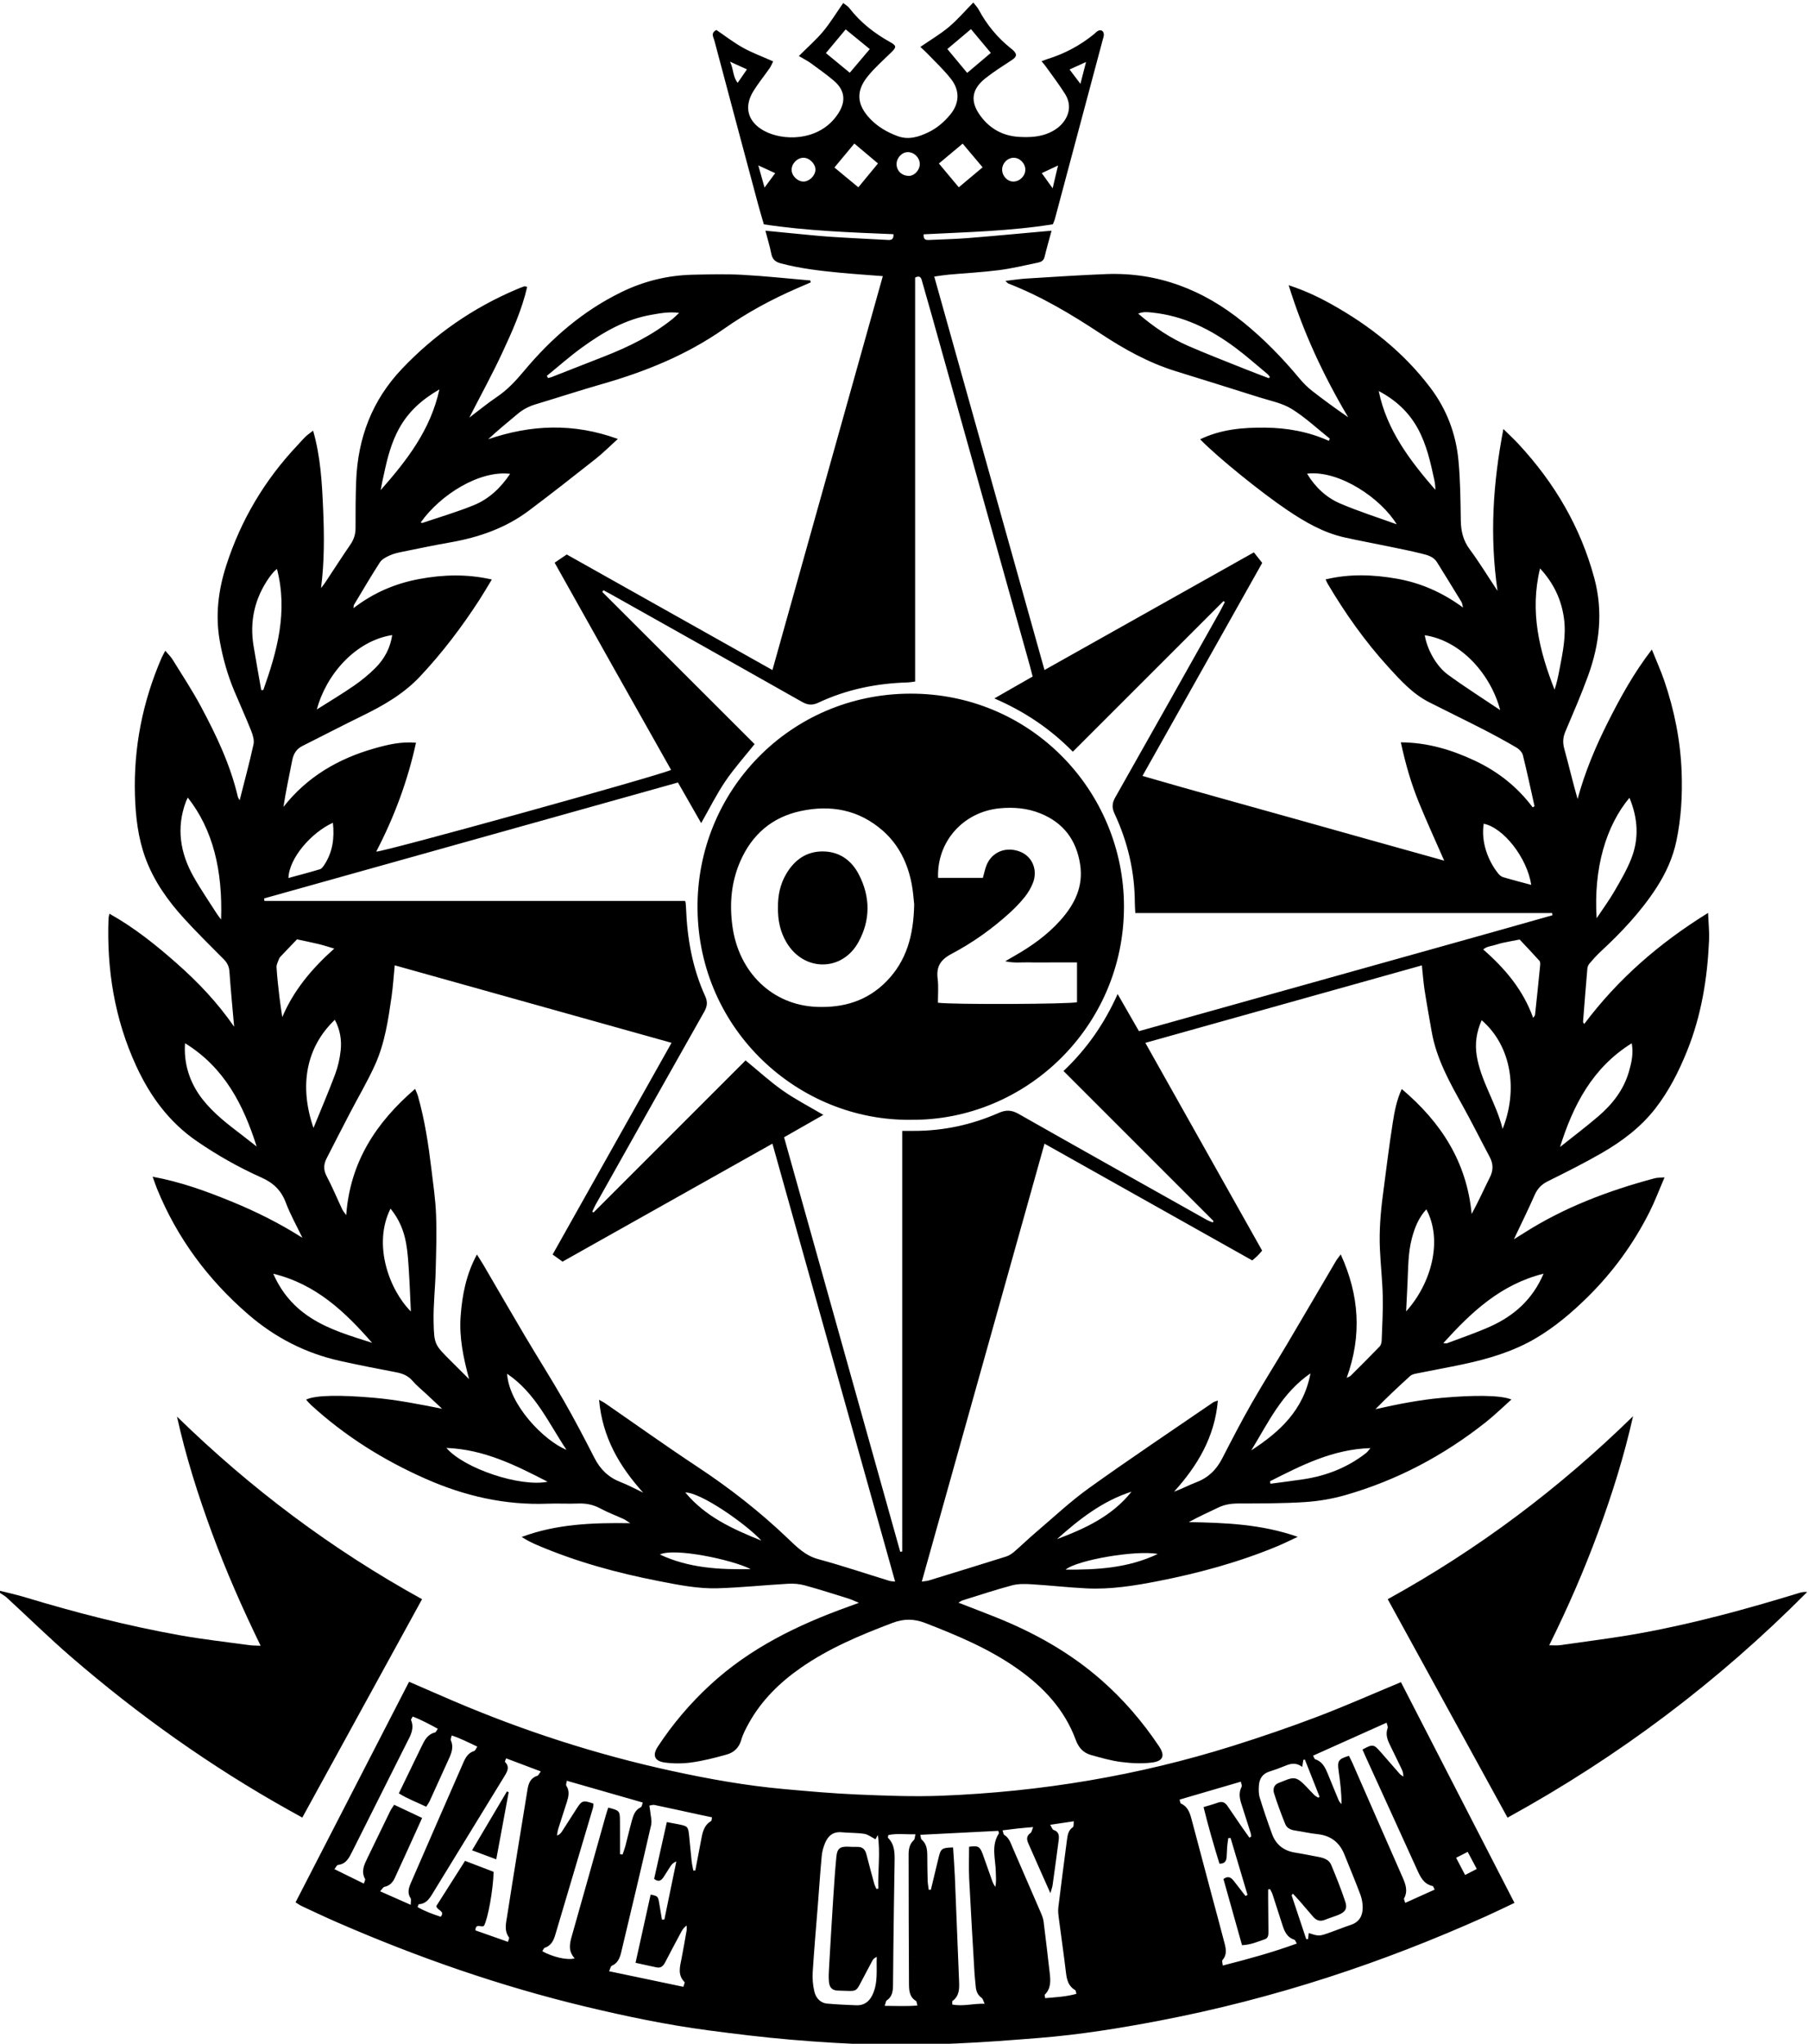 <?xml version="1.0" encoding="UTF-8" standalone="no"?>
<!-- Created with Inkscape (http://www.inkscape.org/) -->

<svg
   version="1.1"
   id="svg2"
   xml:space="preserve"
   width="500"
   height="564.734"
   viewBox="0 0 500 564.734"
   xmlns="http://www.w3.org/2000/svg"
   xmlns:svg="http://www.w3.org/2000/svg"><defs
     id="defs6"><clipPath
       clipPathUnits="userSpaceOnUse"
       id="clipPath16"><path
         d="M 0,1417.32 H 1417.32 V 0 H 0 Z"
         id="path14" /></clipPath></defs><g
     id="g8"
     transform="matrix(1.333,0,0,-1.333,-365.297,1595.213)"><g
       id="g10"
       transform="matrix(0.434,0,0,0.434,155.017,676.943)"><g
         id="g12"
         clip-path="url(#clipPath16)"><g
           id="g18"
           transform="translate(273.973,437.852)"><path
             d="m 0,0 c 4.05,-1.025 8.148,-1.89 12.141,-3.101 24.238,-7.354 48.748,-13.635 73.675,-18.126 11.177,-2.014 22.493,-3.257 33.751,-4.809 1.462,-0.201 2.958,-0.156 5.227,-0.261 -8.767,18.016 -16.577,35.78 -23.287,54.006 -6.664,18.101 -12.49,36.451 -16.672,55.443 35.106,-34.288 73.9,-63.43 117.08,-87.216 -19.162,-34.938 -38.093,-69.456 -57.208,-104.309 -2.338,1.294 -4.405,2.428 -6.464,3.579 C 101.073,-84.02 66.53,-59.485 34.325,-31.682 23.782,-22.58 13.829,-12.795 3.568,-3.364 2.514,-2.395 1.196,-1.715 0,-0.901 Z"
             style="fill:#000000;fill-opacity:1;fill-rule:nonzero;stroke:none"
             id="path20" /></g><g
           id="g22"
           transform="translate(793.121,1168.001)"><path
             d="m 0,0 c -3.05,-1.383 -5.319,-2.411 -7.879,-3.572 1.655,-2.183 3.132,-4.131 5.194,-6.851 C -1.686,-6.545 -0.938,-3.641 0,0 m -156.588,-49.382 c 1.101,-3.896 1.942,-6.875 2.991,-10.588 2.039,2.76 3.491,4.725 5.084,6.881 -2.634,1.209 -4.903,2.251 -8.075,3.707 m 140.629,-10.931 c 0.939,3.969 1.655,6.997 2.573,10.881 -3.119,-1.461 -5.314,-2.489 -7.767,-3.638 1.664,-2.32 3.101,-4.324 5.194,-7.243 m -154.15,60.48 c 1.801,-3.664 1.285,-7.152 3.672,-10.115 1.605,2.33 2.969,4.31 4.435,6.437 -2.685,1.218 -4.911,2.228 -8.107,3.678 m 34.936,-45.898 c -2.985,-0.117 -5.623,-2.977 -5.486,-5.947 0.136,-2.942 3.139,-5.637 6.022,-5.405 2.729,0.219 5.385,3.053 5.358,5.718 -0.03,2.874 -3.034,5.746 -5.894,5.634 m 55.736,-2.974 c -0.06,3.087 -2.716,5.699 -5.755,5.659 -2.906,-0.038 -5.445,-2.875 -5.327,-5.953 0.119,-3.107 2.623,-5.392 5.909,-5.393 2.64,-10e-4 5.228,2.844 5.173,5.687 m 50.432,-2.691 c -0.008,3.039 -2.77,5.768 -5.731,5.662 -2.846,-0.102 -5.271,-2.594 -5.343,-5.491 -0.077,-3.136 2.442,-5.89 5.374,-5.874 3.047,0.016 5.708,2.678 5.7,5.703 M 21.73,-682.859 c -13.85,-4.417 -24.986,-13.162 -35.636,-22.674 13.434,5.051 26.331,10.959 35.636,22.674 m -176.817,-23.386 c -7.395,7.992 -28.83,22.998 -36.369,23.015 9.505,-11.464 22.281,-17.338 36.369,-23.015 m -5.121,-13.594 c -8.878,4.514 -36.459,10.322 -43.41,6.975 13.802,-6.494 28.506,-7.285 43.41,-6.975 m 194.468,7.225 c -10.333,1.977 -38.572,-2.892 -44.049,-7.481 15.053,-0.078 29.78,0.69 44.049,7.481 M -124.286,4.259 c 3.736,-3.078 7.667,-6.315 11.401,-9.392 3.36,3.968 6.512,7.69 9.566,11.297 -3.871,3.16 -7.74,6.32 -11.526,9.411 -3.163,-3.793 -6.284,-7.533 -9.441,-11.316 m 58.02,1.939 c 3.173,-3.816 6.397,-7.694 9.476,-11.399 3.812,3.223 7.619,6.443 11.294,9.55 -3.193,3.826 -6.323,7.575 -9.479,11.355 -3.795,-3.195 -7.625,-6.42 -11.291,-9.506 m 16.855,-56.5 c -3.231,3.832 -6.48,7.686 -9.54,11.315 -3.88,-3.244 -7.71,-6.447 -11.352,-9.492 3.172,-3.798 6.302,-7.546 9.495,-11.368 3.662,3.066 7.42,6.214 11.397,9.545 m -61.292,11.361 c -3.156,-3.799 -6.425,-7.735 -9.51,-11.45 3.887,-3.22 7.65,-6.336 11.412,-9.451 3.034,3.675 6.22,7.535 9.398,11.384 -3.68,3.099 -7.532,6.344 -11.3,9.517 m -165.9,-587.594 c 0.991,-14.975 17.735,-32.05 28.365,-36.322 -8.556,12.788 -14.825,27.207 -28.365,36.322 m 383.829,0.196 c -13.909,-9.581 -20.295,-23.815 -28.308,-36.8 13.503,8.77 24.957,19.113 28.308,36.8 m -19.31,-51.52 c 0.052,-0.403 0.104,-0.805 0.156,-1.208 5.285,0.712 10.58,1.348 15.851,2.15 10.976,1.671 21.027,5.617 29.829,12.491 0.722,0.563 1.245,1.381 2.123,2.379 -17.998,-0.523 -32.952,-8.246 -47.959,-15.812 m -393.523,15.899 c 8.444,-9.843 35.215,-18.788 48.357,-16.152 -15.416,7.953 -30.441,15.471 -48.357,16.152 m -54.225,298.593 c -10.16,-4.59 -20.918,-16.771 -21.236,-26.378 5.104,1.393 10.11,2.683 15.053,4.182 0.849,0.257 1.566,1.311 2.114,2.148 3.931,6.006 4.872,12.628 4.069,20.048 m 572.531,-29.659 c -2.043,13.079 -13.336,27.343 -22.719,29.199 -1.379,-9.071 2.261,-17.905 6.925,-23.773 0.612,-0.77 1.522,-1.522 2.439,-1.793 4.268,-1.263 8.586,-2.355 13.355,-3.633 m -64.291,172.209 c -7.337,12.178 -27.248,26.006 -42.826,24.201 3.886,-6.445 9.14,-11.385 15.786,-14.243 8.597,-3.697 17.569,-6.519 27.04,-9.958 m -466.286,0.894 c 0.269,-0.085 0.585,-0.306 0.801,-0.233 8.192,2.769 16.517,5.214 24.515,8.461 7.288,2.959 12.894,8.28 17.409,15 -14.534,1.759 -33.208,-9.819 -42.725,-23.228 M 162.566,-548 c -3.697,-4.028 -5.577,-8.842 -6.908,-13.875 -1.849,-6.996 -1.728,-14.214 -2.077,-21.373 -0.214,-4.381 -0.429,-8.763 -0.661,-13.498 11.823,13.03 17.745,33.673 9.646,48.746 m -494.863,0.338 c -8.633,-17.262 -0.511,-38.871 9.717,-49.119 -0.305,6.394 -0.546,13.082 -0.972,19.759 -0.276,4.312 -0.547,8.657 -1.316,12.897 -1.072,5.912 -3.295,11.423 -7.429,16.463 m 23.357,391.291 c -8.555,-4.951 -14.919,-10.784 -19.285,-18.728 -3.644,-6.63 -5.516,-13.834 -7.089,-21.148 -0.314,-1.458 -0.661,-2.909 -0.961,-4.37 -0.262,-1.28 -0.479,-2.57 -0.716,-3.855 12.389,14.086 23.756,28.543 28.051,48.101 m 448.765,-0.784 c 3.849,-18.758 14.965,-33.214 27.029,-47.184 0.088,1.708 -0.16,3.27 -0.492,4.813 -1.794,8.344 -3.628,16.652 -7.759,24.278 -4.345,8.022 -10.719,13.851 -18.778,18.093 m 22.001,-116.643 c 1.09,-6.658 5.418,-14.708 11.073,-18.838 8.001,-5.843 16.395,-11.149 24.964,-16.915 -4.458,16.927 -18.581,33.15 -36.037,35.753 m -529.318,-35.44 c 5.971,3.789 11.973,7.36 17.704,11.322 3.676,2.541 7.201,5.411 10.346,8.58 4.221,4.253 7.021,9.411 7.955,15.624 -17.748,-2.758 -31.677,-19.14 -36.005,-35.526 m 581.1,-147.318 c 0.448,0.694 0.864,1.051 0.907,1.448 0.844,7.875 1.657,15.752 2.43,23.633 0.07,0.717 0.09,1.705 -0.319,2.162 -3.094,3.452 -6.301,6.802 -9.473,10.184 -2.726,-0.53 -5.461,-1.018 -8.174,-1.607 -1.46,-0.316 -2.874,-0.836 -4.324,-1.206 -1.644,-0.42 -3.382,-0.605 -4.896,-1.944 10.52,-9.18 19.115,-19.402 23.849,-32.67 m -597.619,0.365 c 5.491,12.948 14.198,23.221 24.83,32.736 -2.948,0.861 -5.181,1.608 -7.462,2.156 -3.429,0.824 -6.892,1.508 -10.34,2.251 -2.588,-2.703 -5.18,-5.401 -7.757,-8.115 -0.307,-0.322 -0.628,-0.689 -0.772,-1.096 -0.481,-1.359 -1.319,-2.771 -1.239,-4.117 0.283,-4.77 0.842,-9.527 1.39,-14.278 0.368,-3.189 0.894,-6.359 1.35,-9.537 M 218.58,-578.733 c -20.557,-5.163 -34.528,-18.395 -47.892,-33.17 0.863,-0.049 1.348,-0.217 1.716,-0.078 6.985,2.654 14.106,5.016 20.898,8.099 11.242,5.102 20.073,12.891 25.278,25.149 m -559.679,-33.024 c -12.884,14.735 -26.759,28.035 -47.223,33 4.1,-9.335 10.192,-16.146 18.18,-21.226 8.9,-5.66 18.996,-8.545 29.043,-11.774 m 530.108,154.083 c -2.494,-5.678 -3.287,-11.193 -2.358,-16.937 1.981,-12.242 9.267,-22.536 12.368,-34.959 7.262,18.121 4.519,39.354 -10.01,51.896 m -558.11,-51.446 c 3.602,8.847 7.182,17.174 10.355,25.652 1.346,3.596 2.209,7.471 2.628,11.292 0.554,5.04 -0.271,9.991 -2.776,14.708 -13.684,-12.999 -17.196,-31.403 -10.207,-51.652 m 586.005,267.24 c -5.007,-20.651 -0.348,-39.404 6.932,-57.909 1.113,3.296 1.778,6.595 2.409,9.902 1.514,7.936 3.197,15.862 2.103,24.025 -1.204,8.976 -4.827,16.792 -11.444,23.982 m -474.525,91.977 c 0.189,-0.344 0.379,-0.687 0.569,-1.031 0.542,0.135 1.107,0.211 1.624,0.413 8.355,3.265 16.7,6.558 25.058,9.82 11.761,4.589 23.017,10.099 32.924,18.063 0.857,0.689 1.62,1.496 3.037,2.816 -5.025,0.638 -9.071,-0.201 -13.117,-0.891 -12.586,-2.147 -23.298,-8.386 -33.403,-15.723 -5.778,-4.195 -11.142,-8.959 -16.692,-13.467 m -136.439,-150.105 0.981,0.037 c 6.632,18.609 11.836,37.392 6.532,57.852 -0.628,-0.552 -1.077,-0.867 -1.425,-1.269 -0.783,-0.905 -1.573,-1.812 -2.258,-2.79 -6.944,-9.913 -9.477,-20.854 -7.491,-32.8 1.168,-7.019 2.437,-14.021 3.661,-21.03 m 481.392,148.985 c 0.168,0.194 0.336,0.388 0.504,0.582 -0.364,0.455 -0.663,0.987 -1.101,1.351 -5.068,4.207 -10.002,8.595 -15.271,12.534 -11.932,8.92 -24.975,15.401 -40.056,16.897 -1.943,0.192 -4.023,0.501 -6.493,-0.523 7.628,-6.566 15.455,-11.778 24.149,-15.536 9.068,-3.92 18.293,-7.48 27.464,-11.16 3.58,-1.436 7.202,-2.767 10.804,-4.145 m 156.607,-257.941 c 3.114,4.683 6.025,8.638 8.475,12.86 2.916,5.025 5.893,10.099 8.027,15.476 3.834,9.656 3.243,19.397 -0.817,29.193 -11.101,-13.257 -17.225,-33.422 -15.685,-57.529 m -674.394,-59.7 c -0.753,-9.785 2.269,-19.089 8.431,-26.898 5.249,-6.652 11.905,-11.744 18.573,-16.827 2.421,-1.846 4.802,-3.743 7.202,-5.616 -6.311,19.886 -15.351,37.679 -34.206,49.341 m 656.901,-49.567 c 6.069,4.836 12.275,9.512 18.171,14.55 6.805,5.815 12.245,12.702 14.765,21.511 1.218,4.255 2.221,8.545 1.327,13.488 -18.822,-11.708 -27.987,-29.593 -34.263,-49.549 m -655.598,166.888 c -0.454,-0.969 -0.725,-1.454 -0.916,-1.968 -4.647,-12.514 -2.737,-24.44 3.636,-35.763 3.44,-6.112 7.446,-11.906 11.215,-17.832 0.502,-0.79 1.111,-1.512 1.968,-2.665 0.801,23.283 -3.82,42.908 -15.903,58.228 M 79.409,-572.401 c -32.97,18.52 -65.852,36.991 -99.257,55.755 -19.596,-69.916 -39.04,-139.286 -58.62,-209.143 1.602,0.239 2.492,0.259 3.311,0.51 12.313,3.775 24.626,7.549 36.908,11.42 1.384,0.437 2.731,1.288 3.841,2.243 3.521,3.025 6.847,6.279 10.383,9.285 8.438,7.174 16.544,14.827 25.521,21.258 19.498,13.97 39.453,27.3 59.236,40.87 0.525,0.36 1.218,0.473 2.245,0.855 -1.502,-17.462 -9.752,-31.138 -20.927,-43.516 3.802,1.377 7.217,3.199 10.803,4.575 5.624,2.157 9.461,5.989 12.187,11.282 4.528,8.791 9.07,17.585 13.968,26.172 5.492,9.63 11.438,18.998 17.09,28.538 7.791,13.15 15.486,26.358 23.243,39.529 0.562,0.954 1.297,1.807 2.336,3.235 8.921,-19.534 10.163,-38.794 2.85,-58.942 1.056,0.525 1.529,0.633 1.821,0.924 4.666,4.647 9.348,9.281 13.914,14.025 0.641,0.665 0.943,1.886 0.978,2.865 0.258,7.028 0.671,14.065 0.518,21.087 -0.163,7.464 -1.005,14.91 -1.351,22.373 -0.41,8.84 0.289,17.641 1.458,26.404 1.522,11.407 2.869,22.843 4.674,34.206 0.828,5.219 1.768,10.519 4.285,16.061 18.83,-15.907 31.06,-34.869 33.406,-59.687 3.234,5.872 5.807,11.752 8.696,17.473 1.722,3.412 1.66,6.504 -0.106,9.811 -4.376,8.19 -8.493,16.522 -13.008,24.633 -6.21,11.154 -12.411,22.278 -14.661,35.07 -1.165,6.626 -2.37,13.246 -3.399,19.893 -0.582,3.756 -0.843,7.562 -1.303,11.849 -44.255,-12.393 -87.969,-24.634 -132.119,-36.997 18.806,-33.445 37.287,-66.313 55.798,-99.234 -0.871,-0.984 -1.519,-1.796 -2.253,-2.523 -0.734,-0.726 -1.553,-1.366 -2.466,-2.159 m -229.242,55.769 c -33.929,-19.066 -67.214,-37.77 -100.283,-56.352 -1.695,1.218 -3.131,2.251 -4.735,3.404 19.13,34.041 37.88,67.405 56.821,101.109 -44.48,12.448 -88.254,24.699 -132.255,37.013 -0.533,-5.422 -0.825,-10.183 -1.5,-14.888 -1.596,-11.124 -3.239,-22.317 -7.904,-32.633 -3.574,-7.904 -8.025,-15.408 -12.039,-23.116 -3.736,-7.173 -7.417,-14.375 -11.104,-21.575 -1.442,-2.817 -1.582,-5.469 0.014,-8.484 2.73,-5.156 4.965,-10.574 7.455,-15.859 0.382,-0.811 1.019,-1.503 1.898,-2.767 1.872,25.444 14.285,44.271 32.926,60.316 0.611,-1.53 1.065,-2.432 1.337,-3.386 3.251,-11.407 5.017,-23.095 6.431,-34.839 0.875,-7.269 1.96,-14.545 2.236,-21.845 0.338,-8.963 0.048,-17.957 -0.188,-26.932 -0.211,-8.076 -1.151,-16.154 -0.986,-24.214 0.225,-11.041 0.542,-11.035 8.49,-18.981 2.823,-2.823 5.651,-5.641 8.477,-8.462 -2.705,10.072 -4.819,19.845 -4.045,30.19 0.76,10.167 2.645,19.876 7.774,29.361 1.339,-2.144 2.328,-3.643 3.233,-5.19 6.582,-11.257 13.086,-22.559 19.734,-33.776 6.114,-10.315 12.558,-20.438 18.521,-30.837 5.142,-8.966 9.943,-18.136 14.641,-27.346 2.793,-5.474 6.736,-9.336 12.505,-11.551 3.698,-1.419 7.198,-3.353 10.787,-5.056 -11.382,12.633 -19.477,26.442 -21.061,44.345 1.43,-0.793 2.092,-1.091 2.68,-1.497 14.812,-10.218 29.454,-20.692 44.466,-30.606 15.313,-10.112 29.653,-21.34 42.93,-34.005 4.263,-4.068 8.401,-8.315 14.627,-9.998 11.414,-3.083 22.635,-6.877 33.945,-10.344 0.772,-0.237 1.623,-0.217 2.789,-0.359 -19.556,69.778 -38.984,139.105 -58.617,209.16 m -242.851,117.134 c 0.043,-0.397 0.085,-0.795 0.127,-1.192 h 200.954 c 0.21,-0.55 0.297,-0.683 0.308,-0.823 0.074,-0.894 0.155,-1.788 0.189,-2.683 0.556,-14.52 3.072,-28.633 9.123,-41.934 1.259,-2.766 1.049,-4.872 -0.425,-7.476 -17.365,-30.681 -34.62,-61.424 -51.89,-92.158 -0.607,-1.081 -1.076,-2.239 -1.61,-3.361 0.201,-0.127 0.401,-0.253 0.601,-0.38 24.267,24.261 48.533,48.522 72.648,72.632 6.195,-5.077 11.722,-10.172 17.824,-14.446 6.024,-4.219 12.629,-7.606 19.333,-11.568 -6.431,-3.665 -12.516,-7.131 -18.765,-10.692 18.562,-66.226 37.03,-132.115 55.499,-198.004 0.316,0.054 0.632,0.109 0.948,0.164 v 100.185 100.7 c 2.196,0 3.813,0.003 5.43,-0.001 14.16,-0.038 27.738,2.895 40.646,8.578 3.579,1.576 6.214,1.419 9.581,-0.493 29.874,-16.961 59.851,-33.74 89.807,-50.556 0.915,-0.513 1.935,-0.84 2.906,-1.253 0.123,0.214 0.245,0.429 0.368,0.644 -23.82,23.821 -47.641,47.641 -71.676,71.677 11.167,10.609 19.485,22.564 25.853,36.77 3.656,-6.368 6.838,-11.911 10.182,-17.735 33.115,9.264 66.015,18.439 98.898,27.675 32.891,9.239 65.822,18.341 98.678,27.699 -0.06,0.351 -0.121,0.701 -0.181,1.052 H 23.54 c -0.092,1.863 -0.225,3.326 -0.229,4.79 -0.044,14.942 -3.39,29.163 -9.687,42.651 -1.378,2.953 -1.192,5.108 0.374,7.871 16.717,29.495 33.307,59.061 49.921,88.614 0.848,1.509 1.592,3.077 2.385,4.617 -0.217,0.15 -0.435,0.301 -0.652,0.451 -23.911,-23.901 -47.821,-47.803 -71.966,-71.938 -10.803,10.967 -23.011,19.191 -37.492,25.447 6.586,3.766 12.381,7.081 18.283,10.456 -0.478,1.867 -0.853,3.456 -1.292,5.027 -15.558,55.591 -31.12,111.182 -46.69,166.77 -1.617,5.775 -3.3,11.532 -4.925,17.305 -0.41,1.458 -0.936,2.585 -3.232,1.453 v -192.948 c -1.475,-0.182 -2.488,-0.39 -3.506,-0.42 -14.868,-0.426 -29.202,-3.316 -42.695,-9.665 -2.937,-1.382 -5.092,-1.177 -7.858,0.389 -30.283,17.153 -60.641,34.172 -90.982,51.223 -1.285,0.722 -2.592,1.403 -3.889,2.103 -0.173,-0.284 -0.346,-0.568 -0.518,-0.853 24.299,-24.267 48.598,-48.533 72.761,-72.664 -4.815,-6.042 -9.849,-11.631 -14.024,-17.802 -4.216,-6.233 -7.58,-13.043 -11.506,-19.931 -3.737,6.537 -7.354,12.863 -11.091,19.397 -66.156,-18.525 -131.935,-36.944 -197.714,-55.364 m 295.58,297.223 c -7.371,0.581 -14.061,1.014 -20.732,1.656 -9.383,0.904 -18.738,1.993 -27.899,4.411 -2.643,0.698 -4.105,1.885 -4.642,4.627 -0.688,3.517 -1.757,6.959 -2.81,11.007 4.27,-0.42 8.211,-0.823 12.155,-1.192 6.399,-0.599 12.792,-1.304 19.203,-1.732 9.099,-0.606 18.212,-0.99 27.317,-1.498 1.618,-0.09 2.622,0.374 2.507,2.753 -20.551,0.862 -41.16,1.564 -61.924,4.707 -0.926,3.212 -1.926,6.473 -2.808,9.767 -6.978,26.039 -13.946,52.08 -20.865,78.135 -0.416,1.564 -1.872,3.437 0.991,4.93 4.082,-2.763 8.192,-5.964 12.69,-8.47 4.416,-2.459 9.225,-4.211 14.436,-6.529 -0.567,-1.109 -1.011,-2.281 -1.705,-3.279 -2.563,-3.684 -5.436,-7.171 -7.776,-10.987 -4.656,-7.593 -2.596,-14.696 5.163,-18.911 8.882,-4.826 25.023,-4.995 33.984,6.309 4.562,5.754 6.005,12.027 -0.776,17.728 -3.429,2.883 -7.076,5.513 -10.706,8.145 -1.655,1.201 -3.507,2.13 -5.903,3.56 4.179,4.178 8.202,7.679 11.578,11.721 3.427,4.103 6.216,8.738 9.602,13.595 1.019,-0.819 2.192,-1.445 2.93,-2.405 5.305,-6.904 12.003,-12.089 19.554,-16.293 3.063,-1.705 3.003,-2.432 0.478,-4.884 -3.862,-3.752 -7.947,-7.353 -11.307,-11.526 -5.689,-7.064 -5.124,-13.503 1.144,-20.122 3.681,-3.887 8.183,-6.487 13.183,-8.34 5.25,-1.944 10.046,-0.398 14.703,1.822 4.115,1.961 7.538,4.926 10.433,8.421 4.36,5.261 4.761,11.382 0.477,16.931 -3.363,4.357 -7.474,8.139 -11.282,12.15 -0.976,1.029 -2.06,1.956 -3.462,3.276 4.917,3.382 9.562,6.099 13.626,9.507 4.078,3.421 7.578,7.532 11.679,11.694 1.009,-1.302 1.953,-2.226 2.547,-3.337 3.869,-7.246 8.987,-13.434 15.403,-18.557 0.351,-0.28 0.711,-0.553 1.037,-0.862 2.085,-1.975 1.826,-3.147 -0.676,-4.79 -4.247,-2.789 -8.573,-5.504 -12.547,-8.654 -6.693,-5.304 -7.361,-11.158 -2.296,-18.006 4.643,-6.279 10.949,-9.615 18.766,-9.99 4.824,-0.232 9.588,-0.029 14.113,2 3.097,1.389 5.712,3.352 7.507,6.227 2.55,4.086 2.437,8.397 -0.045,12.353 -2.857,4.555 -6.152,8.835 -9.276,13.221 -0.506,0.711 -1.11,1.352 -1.934,2.344 1.219,0.457 2.124,0.848 3.06,1.138 8.119,2.52 15.464,6.477 22.052,11.843 0.58,0.473 1.073,1.084 1.711,1.448 1.589,0.908 2.993,0.034 2.945,-1.839 -0.018,-0.727 -0.296,-1.453 -0.487,-2.17 -7.644,-28.652 -15.29,-57.304 -22.951,-85.951 -0.191,-0.715 -0.545,-1.387 -0.924,-2.329 -20.427,-3.288 -41.159,-3.74 -61.733,-4.796 -0.188,-2.648 1.12,-2.766 2.597,-2.697 6.125,0.289 12.263,0.408 18.373,0.888 11.622,0.913 23.228,2.031 34.84,3.063 1.594,0.142 3.188,0.282 5.31,0.47 -1.237,-4.583 -2.396,-8.572 -3.365,-12.606 -0.441,-1.838 -1.801,-2.362 -3.243,-2.662 -6.147,-1.277 -12.275,-2.768 -18.488,-3.564 -8.003,-1.025 -16.083,-1.44 -24.126,-2.162 -2.07,-0.186 -4.124,-0.542 -6.823,-0.906 17.522,-62.517 34.992,-124.851 52.67,-187.927 33.401,18.761 66.383,37.286 100.041,56.191 1.217,-1.54 2.476,-3.135 3.975,-5.033 -18.839,-33.505 -37.844,-67.308 -57.207,-101.745 24.247,-7.059 48.161,-13.56 72.013,-20.276 23.899,-6.729 47.818,-13.39 72.138,-20.195 -4.163,9.516 -8.31,18.535 -12.064,27.713 -3.735,9.13 -6.456,18.601 -8.649,28.799 12.797,-0.086 24.247,-3.555 35.315,-8.745 11.019,-5.166 20.321,-12.484 27.678,-22.311 0.293,0.177 0.587,0.354 0.881,0.53 -1.823,8.139 -3.547,16.303 -5.564,24.393 -0.345,1.385 -1.716,2.849 -3.007,3.603 -5.298,3.097 -10.694,6.038 -16.155,8.84 -8.534,4.378 -17.175,8.545 -25.722,12.897 -7.791,3.966 -13.58,10.385 -19.323,16.679 -11.147,12.217 -20.673,25.676 -29.09,39.912 -0.291,0.491 -0.497,1.032 -0.966,2.019 11.513,2.771 22.792,2.315 34.01,0.352 11.276,-1.973 21.63,-6.452 31.653,-13.783 -0.391,1.511 -0.41,2.108 -0.68,2.552 -3.905,6.397 -7.817,12.79 -11.788,19.146 -1.655,2.649 -4.572,3.368 -7.283,4.045 -5.514,1.379 -11.103,2.46 -16.672,3.615 -6.741,1.398 -13.519,2.633 -20.236,4.139 -10.121,2.27 -18.905,7.384 -27.409,13.116 -12.16,8.196 -33.018,24.99 -41.528,33.737 9.976,4.816 20.497,5.67 31.012,5.575 10.452,-0.094 20.745,-1.914 30.472,-6.306 0.159,0.345 0.318,0.689 0.477,1.033 -6.047,4.808 -11.733,10.203 -18.265,14.223 -4.604,2.834 -10.324,3.906 -15.604,5.582 -13.275,4.212 -26.578,8.335 -39.878,12.466 -12.865,3.996 -24.484,10.466 -35.662,17.837 -14.037,9.256 -28.417,17.889 -44.172,23.988 -0.363,0.14 -0.623,0.545 -1.415,1.27 3.654,0.418 6.804,0.922 9.972,1.116 12.696,0.776 25.391,1.639 38.099,2.131 24.812,0.96 46.397,-7.481 65.51,-22.951 9.949,-8.052 18.806,-17.163 26.977,-26.989 1.795,-2.159 3.845,-4.179 6.057,-5.905 5.544,-4.327 11.249,-8.449 17.146,-12.534 -11.704,19.727 -21.377,40.33 -28.433,63.066 7.889,-2.594 14.325,-5.671 20.585,-9.166 18.266,-10.199 34.347,-22.937 47.07,-39.742 7.83,-10.343 12.251,-22.002 13.459,-34.747 0.903,-9.525 0.978,-19.14 1.124,-28.719 0.077,-5.101 1.128,-9.562 4.266,-13.788 4.533,-6.108 8.505,-12.633 13.292,-19.847 -3.807,26.195 -2.22,51.24 2.787,77.329 2.982,-2.955 5.245,-5.039 7.33,-7.288 17.101,-18.449 29.534,-39.518 36.107,-63.942 4.291,-15.945 2.549,-31.48 -2.991,-46.698 -3.275,-8.999 -7.11,-17.799 -10.847,-26.623 -1.175,-2.773 -1.309,-5.292 -0.494,-8.23 2.187,-7.885 4.013,-15.87 6.35,-23.942 3.476,12.858 8.596,25.027 14.566,36.861 5.919,11.732 12.213,23.222 20.911,34.533 2.26,-5.633 4.348,-10.229 5.967,-14.985 4.8,-14.104 7.715,-28.568 8.262,-43.518 0.407,-11.101 -0.218,-22.065 -2.506,-32.948 -1.691,-8.045 -5.026,-15.366 -9.448,-22.208 -7.458,-11.54 -16.82,-21.431 -26.86,-30.731 -1.863,-1.726 -3.552,-3.653 -5.207,-5.585 -0.539,-0.63 -0.943,-1.553 -1.015,-2.376 -0.742,-8.491 -1.406,-16.989 -2.067,-25.487 -0.018,-0.222 0.251,-0.465 0.57,-1.017 16.035,21.373 35.679,38.528 59.179,53.064 0.198,-5.056 0.635,-9.055 0.462,-13.027 -0.791,-18.203 -3.669,-36.013 -10.545,-53.021 -3.952,-9.775 -8.689,-19.131 -15.19,-27.466 -6.928,-8.881 -15.818,-15.572 -25.469,-21.138 -8.433,-4.864 -17.167,-9.221 -25.887,-13.564 -3.01,-1.499 -4.921,-3.517 -6.265,-6.581 -3,-6.842 -6.325,-13.541 -9.885,-21.077 1.858,1.149 3.184,1.943 4.485,2.776 19.386,12.421 40.631,20.421 62.745,26.336 1.251,0.334 2.611,0.256 4.752,0.443 -2.56,-5.936 -4.593,-11.379 -7.19,-16.539 -7.677,-15.253 -17.642,-28.913 -29.822,-40.874 -7.492,-7.358 -15.508,-14.139 -24.617,-19.49 -10.865,-6.382 -22.775,-9.869 -34.988,-12.447 -7.173,-1.514 -14.392,-2.811 -21.578,-4.264 -1.142,-0.231 -2.481,-0.483 -3.29,-1.212 -5.652,-5.092 -11.188,-10.312 -16.648,-15.904 10.546,2.392 21.081,4.462 31.834,5.428 14.832,1.333 28.035,1.351 33.123,-0.794 -4.21,-3.752 -8.035,-7.513 -12.215,-10.825 -20.081,-15.909 -42.356,-27.732 -66.998,-34.811 -6.284,-1.805 -12.89,-2.937 -19.414,-3.36 -10.606,-0.688 -21.266,-0.64 -31.905,-0.677 -3.377,-0.012 -6.491,-0.485 -9.533,-1.956 -4.656,-2.251 -9.389,-4.344 -14.053,-6.933 17.348,-0.327 34.567,-0.921 52.032,-7.04 -3.808,-1.763 -6.717,-3.231 -9.717,-4.479 -18.474,-7.678 -37.676,-12.891 -57.275,-16.719 -11.183,-2.183 -22.438,-3.975 -33.872,-3.419 -8.806,0.429 -17.583,1.435 -26.386,1.969 -3.08,0.187 -6.338,0.254 -9.272,-0.531 -7.952,-2.126 -15.776,-4.731 -23.643,-7.174 -0.543,-0.169 -1.016,-0.564 -1.938,-1.092 6.155,-2.393 11.94,-4.591 17.686,-6.887 18.365,-7.337 35.455,-16.843 50.41,-29.92 10.667,-9.328 19.835,-19.989 27.708,-31.75 3.01,-4.496 2.088,-7.111 -3.337,-7.8 -4.815,-0.612 -9.842,-0.354 -14.682,0.259 -4.864,0.616 -9.653,1.998 -14.397,3.322 -3.652,1.019 -5.934,3.409 -7.326,7.198 -5.31,14.456 -15.367,25.191 -27.733,33.936 -13.583,9.606 -28.777,15.957 -44.187,21.931 -5.353,2.075 -10.262,2.093 -15.603,0.068 -15.313,-5.804 -30.365,-12.065 -43.892,-21.501 -10.089,-7.038 -18.675,-15.479 -24.719,-26.287 -1.456,-2.603 -2.881,-5.317 -3.699,-8.16 -1.086,-3.772 -3.56,-5.995 -6.994,-6.957 -5.454,-1.529 -10.989,-2.943 -16.584,-3.74 -4.226,-0.602 -8.662,-0.631 -12.891,-0.068 -4.985,0.665 -6.104,3.453 -3.365,7.627 7.101,10.824 15.439,20.626 24.958,29.419 19.097,17.639 41.894,28.728 66.063,37.399 1.404,0.504 2.8,1.027 5.03,1.846 -2.06,0.848 -3.422,1.531 -4.857,1.978 -7.007,2.182 -13.997,4.435 -21.073,6.371 -2.534,0.693 -5.311,0.902 -7.945,0.752 -11.192,-0.634 -22.361,-1.819 -33.559,-2.155 -9.596,-0.288 -19.057,1.653 -28.455,3.491 -19.743,3.862 -39.078,9.139 -57.624,17.056 -2.575,1.099 -5.094,2.33 -7.579,3.964 16.47,6.161 33.553,6.84 51.861,6.578 -1.646,1.042 -2.356,1.611 -3.158,1.977 -3.679,1.682 -7.502,3.089 -11.046,5.014 -3.43,1.863 -6.911,2.554 -10.765,2.398 -4.796,-0.195 -9.612,0.112 -14.409,-0.074 -20.474,-0.794 -39.841,3.679 -58.472,11.924 -20.036,8.866 -38.378,20.336 -54.579,35.143 -0.862,0.788 -1.606,1.706 -2.449,2.611 4.347,2.254 16.716,2.287 32.495,0.901 10.91,-0.959 21.562,-3.076 32.475,-5.24 -2.546,2.385 -5.094,4.769 -7.64,7.155 -2.186,2.051 -4.568,3.935 -6.504,6.2 -2.213,2.589 -4.96,3.54 -8.153,4.14 -8.823,1.657 -17.633,3.408 -26.398,5.349 -16.567,3.669 -31.159,11.171 -44.03,22.321 -19.16,16.601 -33.832,36.352 -43.43,59.837 -0.657,1.607 -1.194,3.263 -2.127,5.832 13.629,-2.528 25.647,-6.94 37.525,-11.785 11.785,-4.807 23.137,-10.469 34.034,-17.397 -2.684,5.591 -5.76,11.033 -7.941,16.813 -2.214,5.864 -5.921,9.416 -11.637,11.968 -10.811,4.828 -21.115,10.65 -30.921,17.4 -13.287,9.145 -22.317,21.541 -28.942,35.946 -10.29,22.374 -14.117,45.969 -13.201,70.447 0.02,0.545 0.209,1.084 0.44,2.223 12.033,-6.72 22.353,-15.051 32.316,-23.856 9.985,-8.826 19.171,-18.411 27.259,-30.121 -0.827,9.455 -1.66,17.896 -2.248,26.354 -0.169,2.439 -1.046,4.194 -2.728,5.883 -6.352,6.376 -12.768,12.701 -18.835,19.342 -7.824,8.564 -14.526,17.961 -18.56,28.96 -3.541,9.654 -4.71,19.787 -5.016,29.985 -0.684,22.81 3.654,44.69 12.713,65.632 0.41,0.946 0.946,1.837 1.774,3.426 1.347,-1.601 2.616,-2.788 3.497,-4.214 4.571,-7.393 9.38,-14.667 13.476,-22.32 7.362,-13.75 14.094,-27.813 17.677,-43.14 0.128,-0.547 0.517,-1.034 0.886,-1.743 2.292,9.072 4.675,17.838 6.618,26.7 0.437,1.993 -0.314,4.459 -1.113,6.47 -2.544,6.403 -5.407,12.677 -8.073,19.032 -3.2,7.628 -5.428,15.547 -6.904,23.684 -2.247,12.396 -0.73,24.491 3.093,36.341 6.967,21.598 18.287,40.651 33.857,57.172 1.334,1.416 2.593,2.908 3.987,4.261 0.949,0.921 2.071,1.662 3.622,2.882 3.596,-12.477 4.254,-24.977 4.792,-37.39 0.544,-12.517 0.641,-25.1 -0.997,-37.795 0.686,0.908 1.421,1.782 2.049,2.729 3.978,5.997 7.852,12.064 11.932,17.991 1.693,2.459 2.511,4.974 2.504,7.959 -0.016,7.5 0.003,15.006 0.297,22.499 0.803,20.507 7.559,38.483 21.94,53.607 15.647,16.457 33.823,29.018 54.647,37.879 1.241,0.528 2.5,1.018 3.769,1.471 0.225,0.08 0.545,-0.108 1.346,-0.295 -2.567,-11.122 -7.243,-21.455 -12.006,-31.682 -4.77,-10.241 -10.224,-20.164 -15.643,-30.742 4.652,3.511 8.775,6.903 13.18,9.875 5.042,3.402 9.047,7.719 12.915,12.353 13.102,15.7 28.306,28.886 46.868,37.858 10.669,5.157 21.957,7.907 33.794,8.163 7.941,0.173 15.908,0.379 23.829,-0.052 10.805,-0.589 21.577,-1.77 32.363,-2.697 0.054,-0.304 0.107,-0.609 0.16,-0.913 -2.257,-0.977 -4.515,-1.95 -6.77,-2.931 -12.136,-5.281 -23.755,-11.595 -34.558,-19.176 -17.809,-12.497 -37.531,-20.477 -58.268,-26.418 -10.652,-3.051 -21.187,-6.513 -31.802,-9.699 -3.218,-0.965 -6.068,-2.434 -8.639,-4.606 -4.674,-3.947 -9.45,-7.772 -14.04,-12.09 20.432,6.977 40.714,7.863 61.924,0.142 -3.908,-3.537 -7.05,-6.716 -10.53,-9.466 -10.576,-8.358 -21.187,-16.68 -31.968,-24.773 -11.143,-8.363 -23.952,-12.787 -37.576,-15.171 -7.663,-1.341 -15.283,-2.937 -22.907,-4.492 -2.047,-0.418 -4.143,-0.878 -6.025,-1.738 -1.72,-0.786 -3.698,-1.806 -4.667,-3.302 -4.314,-6.661 -8.309,-13.529 -12.402,-20.332 -0.136,-0.226 -0.086,-0.563 -0.212,-1.541 9.563,7.364 19.985,11.785 31.369,13.906 11.399,2.124 22.774,2.479 34.726,-0.221 -2.211,-3.631 -3.993,-6.719 -5.928,-9.708 -8.406,-12.987 -17.715,-25.265 -28.324,-36.562 -7.862,-8.372 -17.533,-13.922 -27.701,-18.874 -9.563,-4.656 -18.983,-9.605 -28.505,-14.347 -2.96,-1.474 -4.321,-3.829 -4.931,-6.971 -1.42,-7.315 -3.01,-14.597 -4.178,-22.171 11.339,14.44 26.275,23.089 43.51,27.973 6.287,1.782 12.722,3.325 19.824,2.693 -4.013,-18.381 -10.422,-35.533 -19.002,-52.003 3.245,-0.271 133.914,35.952 140.883,39.016 -9.265,16.439 -18.52,32.831 -27.746,49.24 -9.179,16.326 -18.327,32.669 -27.901,49.738 1.639,1.112 3.356,2.278 5.781,3.924 31.959,-17.95 64.836,-36.417 98.276,-55.199 17.576,62.705 35.056,125.068 52.733,188.134"
             style="fill:#000000;fill-opacity:1;fill-rule:nonzero;stroke:none"
             id="path24" /></g><g
           id="g26"
           transform="translate(979.794,304.943)"><path
             d="M 0,0 C -1.587,2.991 -2.886,5.439 -4.333,8.166 -6.314,7.151 -7.954,6.311 -9.869,5.33 -8.319,2.369 -6.986,-0.177 -5.568,-2.884 -3.575,-1.852 -2.023,-1.048 0,0 m -282.88,-65.38 c 5.613,-0.026 10.444,-0.294 15.635,0.156 -0.343,1.155 -0.335,1.977 -0.69,2.19 -3.254,1.95 -3.311,5.232 -3.33,8.333 -0.127,20.52 -0.149,41.041 -0.171,61.562 -0.002,2.579 0.413,5.036 2.502,6.955 0.496,0.456 0.439,1.512 0.751,2.742 -4.637,-0.119 -8.861,0.528 -12.963,-0.382 -0.097,-0.722 -0.28,-1.16 -0.154,-1.286 3.315,-3.291 3.227,-7.449 3.154,-11.674 -0.243,-14.076 -0.412,-28.154 -0.593,-42.231 -0.071,-5.541 -0.068,-11.084 -0.16,-16.625 -0.045,-2.739 -0.358,-5.384 -2.977,-7.126 -0.46,-0.305 -0.502,-1.239 -1.004,-2.614 m 79.084,86.473 c 0.738,-1.181 1.023,-2.264 1.597,-2.449 2.725,-0.876 2.705,-2.946 2.426,-5.097 -0.922,-7.126 -1.899,-14.244 -2.895,-21.36 -0.128,-0.911 -0.491,-1.788 -1.049,-3.746 -3.859,8.689 -7.278,16.318 -10.626,23.978 -0.773,1.769 -0.787,3.433 1.125,4.744 0.591,0.406 0.709,1.5 1.285,2.84 -3.02,-0.273 -5.225,-0.443 -7.424,-0.68 -2.313,-0.249 -4.62,-0.561 -7.203,-0.879 0.373,-1.094 0.394,-1.911 0.774,-2.143 2.379,-1.456 3.095,-3.932 4.1,-6.255 4.403,-10.172 8.84,-20.33 13.219,-30.512 0.643,-1.496 1.307,-3.062 1.513,-4.654 1.054,-8.166 1.959,-16.351 2.92,-24.529 0.441,-3.757 0.665,-7.457 -2.388,-10.425 -0.122,-0.119 0.065,-0.557 0.224,-1.63 4.934,0.437 9.913,0.659 14.923,2.052 -0.299,0.983 -0.298,1.626 -0.572,1.782 -3.246,1.849 -4.005,4.878 -4.412,8.301 -1.023,8.621 -2.282,17.213 -3.392,25.824 -0.227,1.758 -0.477,3.578 -0.267,5.315 1.311,10.849 2.736,21.684 4.156,32.519 0.292,2.229 0.65,4.408 2.801,5.864 0.48,0.325 0.283,1.649 0.438,2.814 -3.865,-0.574 -7.102,-1.055 -11.273,-1.674 m -46.401,-10.817 c 0.293,-4.706 0.648,-9.173 0.835,-13.647 0.703,-16.788 1.335,-33.58 2.034,-50.368 0.147,-3.534 0.132,-6.934 -3.144,-9.305 -0.221,-0.16 -0.082,-0.816 -0.141,-1.693 5.085,-1.046 9.954,0.523 15.494,0.349 -0.673,1.393 -0.833,2.388 -1.407,2.789 -2.068,1.445 -2.734,3.451 -2.887,5.805 -0.116,1.794 -0.404,3.577 -0.509,5.372 -0.891,15.27 -1.827,30.539 -2.591,45.816 -0.252,5.038 -0.04,10.1 -0.04,15.194 4.241,0.648 5.175,0.195 6.545,-3.581 1.585,-4.369 3.074,-8.773 4.658,-13.143 0.313,-0.864 0.87,-1.64 1.315,-2.456 0.582,2.561 0.277,4.901 0.238,7.245 -0.101,6.149 -2.343,12.486 1.491,18.327 0.108,0.164 -0.135,0.557 -0.317,1.217 -12.237,-0.62 -24.556,-1.245 -37.2,-1.886 0.233,-0.967 0.169,-1.898 0.592,-2.26 2.452,-2.098 2.694,-4.878 2.713,-7.788 0.026,-3.902 0.051,-7.806 0.167,-11.707 0.044,-1.493 0.336,-2.979 0.516,-4.469 0.341,-0.002 0.682,-0.005 1.023,-0.007 1.22,5.062 2.439,10.124 3.66,15.186 1.089,4.513 1.534,4.858 6.955,5.01 m -180.795,-52.958 c -3.251,3.551 -2.366,7.102 -1.31,10.812 5.459,19.168 10.811,38.368 16.21,57.554 0.346,1.229 0.776,2.434 1.157,3.621 5.368,-1.362 5.54,-1.556 5.584,-6.298 0.025,-2.7 0.015,-5.401 0.017,-8.102 0.003,-2.608 10e-4,-5.215 10e-4,-7.823 0.405,-0.065 0.811,-0.131 1.216,-0.197 0.44,1.293 0.96,2.565 1.306,3.883 1.066,4.058 1.997,8.153 3.114,12.197 0.718,2.599 1.502,5.194 4.312,6.527 0.514,0.244 0.6,1.392 0.928,2.236 -12.238,3.508 -24.129,6.916 -36.29,10.402 -0.123,-1.031 -0.522,-1.925 -0.233,-2.362 1.714,-2.582 1.089,-5.178 0.268,-7.785 -1.35,-4.288 -2.782,-8.55 -4.122,-12.841 -0.321,-1.028 -0.415,-2.127 -0.614,-3.194 1.288,0.447 1.913,1.213 2.446,2.038 2.363,3.652 4.69,7.327 7.048,10.982 2.43,3.767 3.035,3.941 7.924,2.259 -0.068,-0.672 -0.029,-1.426 -0.231,-2.108 -5.995,-20.262 -12,-40.522 -18.048,-60.769 -0.787,-2.637 -1.992,-5.011 -4.943,-5.984 -0.519,-0.171 -0.794,-1.085 -1.196,-1.676 5.029,-2.76 12.088,-4.446 15.456,-3.372 m 396.822,26.493 c 4.902,2.207 9.42,4.241 14.048,6.325 -0.515,0.982 -0.655,1.647 -0.925,1.705 -4.421,0.947 -5.954,4.493 -7.582,8.085 -8.102,17.874 -16.269,35.718 -24.41,53.575 -0.539,1.182 -1.055,2.374 -1.565,3.526 4.854,2.679 5.413,2.594 8.611,-1.082 3.049,-3.506 6.083,-7.024 9.164,-10.503 0.477,-0.539 1.163,-0.893 1.752,-1.333 0.029,1.532 -0.343,2.636 -0.842,3.679 -1.874,3.92 -3.785,7.822 -5.691,11.727 -1.21,2.48 -1.99,4.967 -0.974,7.775 0.236,0.652 -0.278,1.577 -0.49,2.577 -11.862,-5.318 -23.399,-10.491 -35.127,-15.75 0.44,-0.78 0.618,-1.597 1.019,-1.726 3.582,-1.16 4.879,-4.188 6.143,-7.263 1.708,-4.156 3.381,-8.327 5.127,-12.466 0.268,-0.633 0.847,-1.135 1.281,-1.698 0.033,5.467 -0.626,10.622 -1.352,15.767 -0.696,4.93 -0.172,5.776 4.914,7.301 0.576,-1.171 1.211,-2.349 1.746,-3.571 7.942,-18.108 15.842,-36.235 23.825,-54.325 1.493,-3.383 2.712,-6.658 0.748,-10.259 -0.148,-0.272 0.212,-0.821 0.58,-2.066 m -253.094,30.375 c -1.987,1.003 -3.58,2.318 -5.334,2.586 -3.54,0.543 -7.178,0.41 -10.757,0.753 -4.108,0.394 -6.58,-1.675 -8.011,-5.165 -0.786,-1.914 -1.384,-3.994 -1.576,-6.046 -0.723,-7.759 -1.238,-15.538 -1.845,-23.308 -0.841,-10.759 -1.804,-21.51 -2.476,-32.28 -0.192,-3.085 0.076,-6.311 0.8,-9.311 0.729,-3.024 2.787,-5.432 6.21,-5.731 4.627,-0.404 9.275,-0.625 13.918,-0.793 3.524,-0.127 5.996,1.676 7.517,4.76 2.879,5.839 1.914,12.115 2.145,18.353 -0.971,-0.449 -1.62,-0.983 -1.998,-1.667 -1.452,-2.625 -2.794,-5.309 -4.22,-7.948 -4.201,-7.776 -2.368,-6.701 -12.218,-6.497 -2.784,0.058 -4.127,1.387 -4.385,4.154 -0.207,2.228 -0.089,4.499 0.039,6.742 0.635,11.077 1.288,22.153 2,33.225 0.423,6.581 0.861,13.164 1.493,19.727 0.395,4.109 1.748,5.066 5.87,4.884 1.349,-0.059 2.703,-0.152 4.049,-0.092 2.545,0.113 3.842,-1.178 4.442,-3.528 1.187,-4.648 2.431,-9.281 3.697,-13.907 0.249,-0.908 0.709,-1.758 1.071,-2.634 0.31,0.05 0.619,0.101 0.928,0.151 -0.3,8.506 1.053,16.98 -0.247,25.606 -0.402,-0.736 -0.805,-1.471 -1.112,-2.034 m 206.999,-44.794 c 4.91,-1.6 4.915,-1.613 10.445,0.37 3.244,1.164 6.443,2.459 9.71,3.552 4.028,1.348 5.625,4.364 5.611,8.275 -0.007,2.055 -0.378,4.221 -1.101,6.143 -2.426,6.452 -5.084,12.816 -7.656,19.214 -2.345,5.833 -6.593,9.035 -12.904,9.689 -3.569,0.369 -7.087,1.205 -10.644,1.719 -2.087,0.301 -3.924,1.164 -4.689,3.056 -1.96,4.847 -3.785,9.761 -5.361,14.744 -0.598,1.89 -0.132,4.014 2.126,4.889 6.932,2.685 7.891,4.014 13.432,-1.873 1.234,-1.311 2.442,-2.649 3.732,-3.902 0.527,-0.512 1.242,-0.83 1.871,-1.236 0.195,0.161 0.389,0.322 0.584,0.483 -2.336,5.907 -4.672,11.813 -7.008,17.72 -0.244,-0.039 -0.487,-0.077 -0.73,-0.116 -0.157,-0.984 -0.315,-1.968 -0.54,-3.38 -2.854,2.16 -5.392,1.669 -8.021,0.567 -2.485,-1.042 -5.03,-1.965 -7.604,-2.765 -3.335,-1.036 -4.853,-3.432 -5.078,-6.673 -0.134,-1.919 -0.153,-3.981 0.402,-5.787 1.803,-5.869 3.791,-11.687 5.905,-17.452 1.86,-5.071 5.607,-7.967 10.986,-8.818 3.698,-0.585 7.366,-1.355 11.049,-2.039 2.588,-0.48 5.152,-1.275 6.228,-3.875 2.406,-5.81 4.761,-11.658 6.733,-17.623 1.076,-3.256 -0.125,-4.944 -3.409,-6.255 -2.086,-0.833 -4.257,-1.456 -6.335,-2.308 -2.287,-0.936 -4.097,-0.331 -5.63,1.438 -2.161,2.494 -4.28,5.024 -6.445,7.514 -1.029,1.182 -2.123,2.306 -3.256,3.53 -0.42,-0.603 -0.599,-0.753 -0.572,-0.835 2.291,-6.934 4.594,-13.863 6.93,-20.782 0.037,-0.109 0.501,-0.073 0.884,-0.12 0.115,0.949 0.232,1.919 0.355,2.936 m -285.117,55.273 c -2.173,0.457 -4.306,0.894 -6.434,1.355 -7.025,1.525 -14.043,3.084 -21.081,4.553 -0.747,0.156 -1.6,-0.196 -2.404,-0.312 0.124,-0.802 0.291,-1.6 0.363,-2.407 0.205,-2.321 0.958,-4.779 0.463,-6.947 -4.639,-20.297 -9.478,-40.548 -14.308,-60.801 -0.633,-2.658 -1.631,-5.131 -4.485,-6.36 -0.543,-0.234 -0.698,-1.367 -1.27,-2.598 12.104,-2.537 23.755,-4.978 35.478,-7.435 0.318,1.148 0.792,2.037 0.586,2.24 -3.492,3.46 -2.187,7.448 -1.423,11.415 0.85,4.411 1.628,8.837 2.389,13.265 0.131,0.76 0.019,1.561 0.019,2.343 -1.283,-0.886 -1.995,-1.947 -2.595,-3.067 -2.546,-4.758 -5.091,-9.517 -7.566,-14.312 -0.9,-1.743 -1.973,-3.072 -4.152,-2.624 -3.196,0.656 -6.376,1.389 -10.102,2.208 2.455,11.093 4.832,21.833 7.208,32.568 3.408,-0.69 3.523,-0.797 4.07,-3.953 0.463,-2.663 0.897,-5.332 1.343,-7.998 0.383,0.013 0.766,0.026 1.148,0.039 1.908,9.245 3.816,18.489 5.723,27.734 -1.483,-0.543 -2.213,-1.398 -2.829,-2.328 -1.16,-1.747 -2.204,-3.573 -3.39,-5.301 -1.044,-1.523 -2.347,-2.339 -4.394,-0.674 1.981,8.854 3.99,17.838 6.066,27.117 2.24,-0.422 3.978,-0.722 5.705,-1.08 4.307,-0.894 4.482,-1.068 4.958,-5.532 0.43,-4.022 0.754,-8.055 1.196,-12.075 0.165,-1.501 0.53,-2.981 0.804,-4.47 0.314,0.012 0.628,0.025 0.942,0.037 0.895,4.673 1.813,9.342 2.677,14.021 0.684,3.699 1.207,7.448 4.917,9.615 0.251,0.147 0.192,0.824 0.378,1.764 m 256.76,-9.726 c 0.283,0.187 0.567,0.374 0.85,0.561 -0.087,0.572 -0.101,1.167 -0.273,1.713 -1.439,4.576 -2.901,9.146 -4.368,13.714 -0.888,2.764 -1.432,5.48 0.049,8.279 0.297,0.562 -0.185,1.537 -0.334,2.485 -9.924,-2.902 -19.497,-5.701 -29.279,-8.562 0.266,-0.848 0.283,-1.713 0.624,-1.87 3.819,-1.746 4.517,-5.386 5.446,-8.846 3.149,-11.73 6.233,-23.477 9.357,-35.213 2.043,-7.679 4.168,-15.337 6.136,-23.034 0.671,-2.623 1.04,-5.305 -1.067,-7.674 -0.36,-0.406 0.04,-1.488 0.113,-2.624 12.116,3.09 23.74,6.261 35.391,10.513 -0.592,0.934 -0.799,1.706 -1.208,1.836 -3.678,1.163 -4.786,4.253 -5.806,7.452 -1.502,4.714 -3.007,9.427 -4.557,14.126 -0.292,0.887 -0.797,1.704 -1.203,2.554 -0.307,-0.045 -0.614,-0.089 -0.92,-0.133 0,-1.404 -0.01,-2.808 0.002,-4.212 0.041,-5.254 0.093,-10.508 0.133,-15.762 0.011,-1.527 0.037,-3.224 -1.693,-3.815 -3.48,-1.189 -6.906,-2.709 -10.925,-2.825 -3.003,10.694 -5.949,21.186 -8.872,31.597 2.495,1.818 3.861,0.493 5.139,-1.157 1.791,-2.313 3.582,-4.625 5.373,-6.938 0.329,0.172 0.659,0.343 0.988,0.515 -2.698,9.059 -5.395,18.118 -8.092,27.177 -0.369,-0.024 -0.737,-0.048 -1.105,-0.072 -0.18,-1.382 -0.413,-2.76 -0.527,-4.147 -0.135,-1.644 -0.116,-3.3 -0.257,-4.943 -0.156,-1.815 -0.869,-3.177 -3.434,-3.103 -2.724,8.826 -5.323,17.784 -7.588,27.014 2.659,0.816 4.825,1.392 6.924,2.151 2.078,0.752 3.438,0.002 4.573,-1.695 2.086,-3.119 4.209,-6.212 6.339,-9.3 1.336,-1.935 2.712,-3.842 4.071,-5.762 m -354.236,-49.753 c 0.269,1.033 0.718,1.808 0.507,2.091 -2.45,3.297 -1.401,6.969 -0.873,10.38 3.121,20.139 6.455,40.245 9.713,60.363 0.479,2.961 1.478,5.489 4.712,6.508 0.534,0.169 0.847,1.037 1.63,2.063 -5.768,2.175 -11.111,4.189 -16.562,6.244 -0.321,-0.924 -0.697,-1.57 -0.567,-1.697 2.422,-2.366 1.129,-4.603 -0.211,-6.792 -11.513,-18.81 -23.046,-37.606 -34.566,-56.41 -1.5,-2.449 -3.155,-4.648 -6.392,-4.781 -0.122,-0.005 -0.223,-0.507 -0.57,-1.356 3.468,-2.034 7.271,-3.375 11.062,-4.635 2.283,2.912 -1.962,3.01 -2.085,5.169 4.544,7.147 9.087,14.294 13.693,21.538 4.909,-1.884 9.343,-3.586 13.657,-5.241 -0.227,-8.622 -2.702,-22.318 -4.597,-25.751 -1.121,-1.16 -3.92,1.6 -4.13,-2.201 4.941,-1.742 9.995,-3.524 15.579,-5.492 m -41.009,59.183 c -4.472,-9.843 -8.704,-19.261 -13.044,-28.63 -0.955,-2.064 -2.385,-3.753 -4.905,-4.25 -0.69,-0.136 -1.202,-1.177 -2.128,-2.152 5.095,-2.254 9.546,-4.223 14.624,-6.469 0,1.59 0.312,2.592 -0.054,3.14 -1.677,2.513 -0.908,4.947 0.111,7.294 8.351,19.245 16.747,38.47 25.165,57.686 1.033,2.358 2.319,4.52 5.093,5.354 0.584,0.175 0.903,1.231 1.495,2.102 -4.181,1.975 -7.959,3.894 -12.222,5.324 -0.242,-1.149 -0.626,-1.83 -0.435,-2.251 1.379,-3.055 0.478,-5.829 -0.8,-8.624 -3.118,-6.813 -6.18,-13.651 -9.3,-20.463 -0.411,-0.896 -1.032,-1.695 -1.655,-2.701 -4.484,2.147 -8.926,3.784 -13.072,6.388 3.714,7.665 7.248,14.936 10.758,22.218 1.446,3 2.85,5.987 6.555,6.865 0.414,0.098 0.664,0.885 1.285,1.776 -4.04,2.188 -7.865,4.233 -11.96,5.841 -0.457,-0.897 -0.924,-1.401 -0.814,-1.66 1.681,-3.956 -0.131,-7.253 -1.878,-10.584 -0.974,-1.858 -1.89,-3.748 -2.83,-5.623 -7.792,-15.541 -15.581,-31.083 -23.38,-46.62 -1.487,-2.963 -2.888,-5.997 -6.847,-6.407 -0.491,-0.05 -0.885,-1.035 -1.663,-2.013 4.794,-2.353 9.286,-4.559 14.045,-6.895 0.333,1.105 0.797,1.808 0.608,2.151 -2.047,3.712 -0.412,6.932 1.181,10.2 3.611,7.41 7.175,14.843 10.794,22.248 0.501,1.024 1.211,1.946 1.912,3.054 4.479,-2.112 8.658,-4.082 13.361,-6.299 m 467.633,64.858 c 18.014,-35.014 36.02,-70.011 54.243,-105.431 -4.775,-2.251 -9.175,-4.413 -13.645,-6.419 -24.62,-11.051 -49.726,-20.852 -75.413,-29.148 -26.388,-8.522 -53.184,-15.448 -80.423,-20.661 -19.109,-3.657 -38.303,-6.74 -57.706,-8.289 -13.114,-1.046 -26.239,-2.068 -39.38,-2.631 -12.572,-0.54 -25.179,-0.867 -37.754,-0.567 -13.744,0.327 -27.493,1.193 -41.195,2.357 -13.248,1.126 -26.464,2.736 -39.648,4.482 -19.748,2.615 -39.234,6.676 -58.6,11.318 -40.902,9.804 -80.451,23.593 -118.978,40.387 -5.629,2.454 -11.178,5.095 -16.746,7.689 -0.919,0.428 -1.743,1.059 -2.858,1.749 18.105,35.173 36.125,70.181 54.23,105.354 7.184,-3.118 14.02,-6.124 20.886,-9.058 33.838,-14.458 68.714,-25.727 104.667,-33.543 17.544,-3.815 35.228,-6.988 53.132,-8.615 11.909,-1.082 23.834,-2.151 35.776,-2.655 13.322,-0.561 26.695,-1.088 40.004,-0.563 47.323,1.869 93.723,9.55 138.948,23.758 13.566,4.262 27.044,8.871 40.338,13.915 13.295,5.044 26.31,10.83 40.122,16.571"
             style="fill:#000000;fill-opacity:1;fill-rule:nonzero;stroke:none"
             id="path28" /></g><g
           id="g30"
           transform="translate(937.256,433.792)"><path
             d="M 0,0 C 43.335,23.867 82.118,53.063 117.204,87.399 112.963,68.381 107.141,49.938 100.438,31.767 93.749,13.634 86.045,-4.073 77.146,-22.006 c 1.986,0 3.543,-0.186 5.042,0.029 12.878,1.85 25.81,3.418 38.602,5.749 25.664,4.675 50.799,11.548 75.725,19.194 1.202,0.369 2.448,0.596 3.883,0.475 C 157.981,-39.298 110.46,-75.116 57.231,-104.343 38.167,-69.585 19.189,-34.985 0,0"
             style="fill:#000000;fill-opacity:1;fill-rule:nonzero;stroke:none"
             id="path32" /></g><g
           id="g34"
           transform="translate(743.833,778.313)"><path
             d="m 0,0 c 0.614,2.166 0.995,4.24 1.781,6.147 2.64,6.397 9.462,9.005 16.146,6.303 5.765,-2.33 8.429,-8.806 5.922,-15.024 -0.939,-2.331 -2.281,-4.592 -3.854,-6.552 -2.15,-2.678 -4.557,-5.191 -7.098,-7.507 -8.467,-7.717 -17.807,-14.348 -27.884,-19.673 -5.337,-2.819 -7.34,-6.131 -6.623,-11.921 0.468,-3.782 0.116,-7.667 0.131,-11.395 6.957,-0.978 63.384,-0.684 66.445,0.236 v 19.008 c -4.071,0 -7.807,0 -11.544,0 -3.752,0 -7.506,-0.084 -11.255,0.023 -3.573,0.102 -7.204,-0.451 -11.484,0.529 1.964,1.143 3.238,1.898 4.525,2.631 7.997,4.556 15.442,9.843 21.634,16.717 6.885,7.642 11.281,16.181 9.616,26.939 C 44.656,18.114 38.491,26.317 27.541,30.767 21.3,33.304 14.75,33.865 8.089,33.234 -9.342,31.583 -22.062,17.345 -21.405,0 Z m -32.828,-12.591 c -0.257,2.19 -0.471,5.947 -1.173,9.612 -1.91,9.983 -6.16,18.835 -13.914,25.602 -11.36,9.914 -24.699,12.396 -39.129,9.301 -13.726,-2.944 -23.297,-11.234 -28.88,-24.049 -4.302,-9.874 -5.188,-20.194 -3.753,-30.826 3.018,-22.356 19.198,-37.736 40.059,-38.65 12.947,-0.567 24.34,2.791 33.536,12.162 9.591,9.774 13,21.961 13.254,36.848 m -1.512,-102.953 c -53.485,-0.674 -101.442,42.623 -101.994,100.807 C -136.865,41.204 -92.385,87.79 -34.819,87.997 23.158,88.205 67.335,41.276 67.408,-13.585 67.486,-71.267 20.209,-116.059 -34.34,-115.544"
             style="fill:#000000;fill-opacity:1;fill-rule:nonzero;stroke:none"
             id="path36" /></g><g
           id="g38"
           transform="translate(499.777,313.842)"><path
             d="M 0,0 C 5.793,9.779 11.225,18.95 16.656,28.12 16.94,28.008 17.223,27.896 17.507,27.784 15.566,17.31 13.625,6.837 11.559,-4.312 7.676,-2.863 4.123,-1.538 0,0"
             style="fill:#000000;fill-opacity:1;fill-rule:nonzero;stroke:none"
             id="path40" /></g><g
           id="g42"
           transform="translate(645.939,764.161)"><path
             d="M 0,0 C -0.088,5.652 1.01,11.052 3.88,15.949 7.768,22.583 13.388,26.796 21.323,26.786 29.277,26.775 35.086,22.61 38.62,15.799 44.16,5.121 44.236,-5.968 38.451,-16.507 30.654,-30.711 12.446,-30.71 4.123,-16.786 1.041,-11.631 -0.131,-5.966 0,0"
             style="fill:#000000;fill-opacity:1;fill-rule:nonzero;stroke:none"
             id="path44" /></g></g></g></g></svg>
